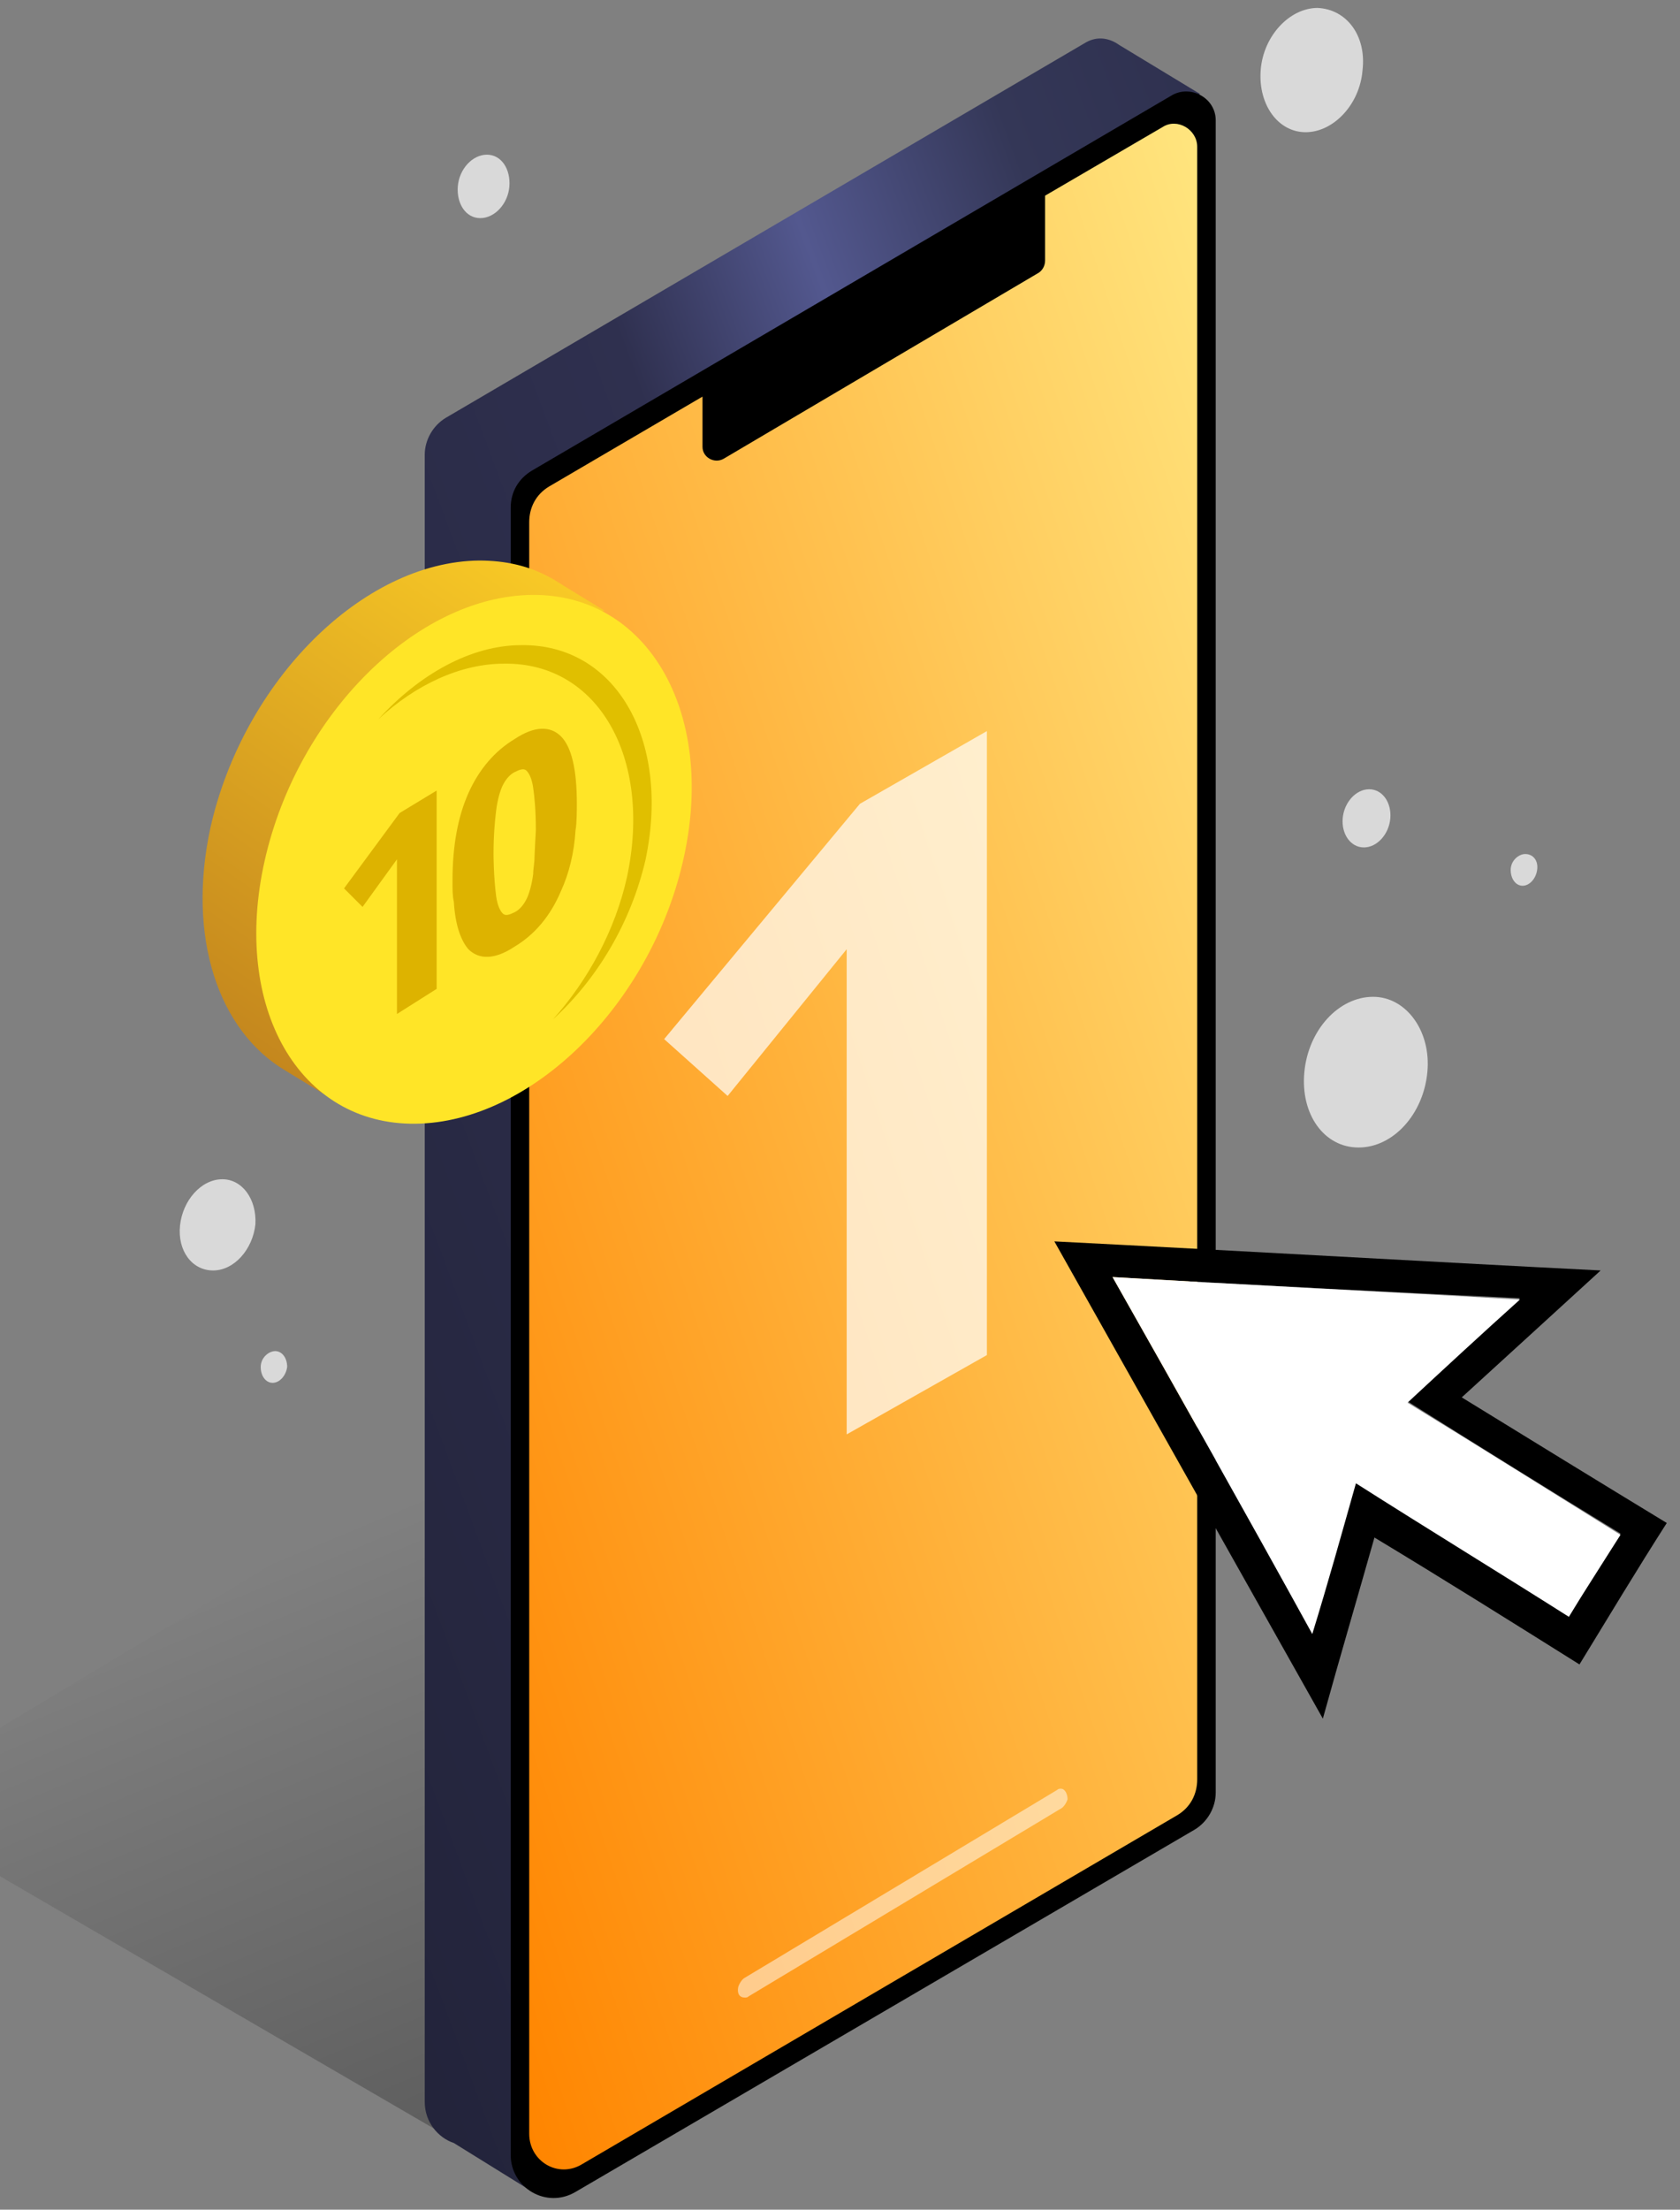 <?xml version="1.0" encoding="UTF-8"?>
<svg width="89px" height="117px" viewBox="0 0 89 117" version="1.1" xmlns="http://www.w3.org/2000/svg">
  <rect x="0" y="0" width="89" height="117" fill="#808080" stroke="none"/>
  <!-- Generator: Sketch 48.2 (47327) - http://www.bohemiancoding.com/sketch -->
  <title>5-illustartion</title>
  <desc>Created with Sketch.</desc>
  <defs>
    <linearGradient x1="28.737%" y1="20.39%" x2="74.198%" y2="84.39%" id="linearGradient-1">
      <stop stop-color="#000000" stop-opacity="0" offset="0%"></stop>
      <stop stop-color="#000000" stop-opacity="0.3" offset="99.64%"></stop>
    </linearGradient>
    <linearGradient x1="97.981%" y1="-6.26%" x2="-6.248%" y2="103.894%" id="linearGradient-2">
      <stop stop-color="#2D2F4D" offset="0%"></stop>
      <stop stop-color="#343757" offset="15.81%"></stop>
      <stop stop-color="#53588F" offset="30.1%"></stop>
      <stop stop-color="#2F304F" offset="43.11%"></stop>
      <stop stop-color="#212238" offset="99.81%"></stop>
    </linearGradient>
    <linearGradient x1="97.492%" y1="0.882%" x2="2.135%" y2="99.743%" id="linearGradient-3">
      <stop stop-color="#FFE47D" offset="0%"></stop>
      <stop stop-color="#FF8500" offset="99.81%"></stop>
    </linearGradient>
    <linearGradient x1="20.374%" y1="99.09%" x2="84.94%" y2="-10.687%" id="linearGradient-4">
      <stop stop-color="#C2841D" offset="0%"></stop>
      <stop stop-color="#FFD227" offset="99.84%"></stop>
    </linearGradient>
  </defs>
  <g id="the-confirmation" stroke="none" stroke-width="1" fill="none" fill-rule="evenodd"
     transform="translate(-43, -1299)">
    <g id="5-illustartion" transform="translate(20, 1287)">
      <g id="Group-6">
        <g fill-rule="nonzero">
          <g id="Group" transform="translate(16, 12)">
            <polygon id="Shape" fill="url(#linearGradient-1)"
                     points="68.882 94.92 34.476 74.97 0.35 95.48 34.196 115.15"></polygon>
            <path
              d="M70.564,4.97 L66.289,2.38 C65.799,2.03 65.168,1.89 64.537,2.24 L30.622,22.12 C29.921,22.54 29.501,23.31 29.501,24.08 L29.501,111.3 C29.501,112.35 30.201,113.19 31.042,113.47 L35.107,115.99 L36.228,112.42 L35.807,111.58 L65.728,94.08 C66.429,93.66 66.85,92.89 66.85,92.12 L66.85,9.52 L67.62,9.59 L70.564,4.97 Z"
              id="Shape" fill="url(#linearGradient-2)"></path>
            <path
              d="M70.283,96.88 L37.489,116.06 C35.947,116.97 34.055,115.85 34.055,114.1 L34.055,26.88 C34.055,26.04 34.476,25.34 35.177,24.92 L69.092,5.04 C70.073,4.48 71.404,5.18 71.404,6.37 L71.404,94.92 C71.404,95.69 70.984,96.46 70.283,96.88 Z"
              id="Shape" fill="#000000"></path>
            <path
              d="M68.601,6.72 L62.365,10.36 L62.365,13.79 C62.365,14.07 62.225,14.35 61.945,14.49 L45.337,24.29 C44.847,24.57 44.216,24.22 44.216,23.66 L44.216,21 L36.088,25.76 C35.387,26.18 35.036,26.88 35.036,27.65 L35.036,112.98 C35.036,114.45 36.578,115.36 37.839,114.59 L69.372,96.11 C70.073,95.69 70.423,94.99 70.423,94.22 L70.423,7.77 C70.423,6.86 69.372,6.23 68.601,6.72 Z"
              id="Shape" fill="url(#linearGradient-3)"></path>
            <path
              d="M82.616,56.77 C82.406,59.01 80.794,60.76 78.972,60.76 C77.15,60.76 75.889,59.01 76.099,56.77 C76.309,54.53 77.921,52.78 79.743,52.78 C81.495,52.78 82.826,54.6 82.616,56.77 Z"
              id="Shape" fill="#FFFFFF" opacity="0.7"></path>
            <path
              d="M79.182,3.71 C79.042,5.53 77.641,7 76.169,7 C74.698,7 73.647,5.53 73.787,3.71 C73.927,1.89 75.328,0.42 76.8,0.42 C78.342,0.49 79.393,1.89 79.182,3.71 Z"
              id="Shape" fill="#FFFFFF" opacity="0.7"></path>
            <path
              d="M20.531,64.82 C20.391,66.15 19.41,67.27 18.289,67.27 C17.168,67.27 16.397,66.22 16.537,64.89 C16.677,63.56 17.658,62.44 18.78,62.44 C19.831,62.44 20.601,63.49 20.531,64.82 Z"
              id="Shape" fill="#FFFFFF" opacity="0.7"></path>
            <path
              d="M88.432,46.06 C88.362,46.55 88.012,46.9 87.661,46.9 C87.311,46.9 87.031,46.55 87.031,46.06 C87.031,45.57 87.451,45.22 87.801,45.22 C88.222,45.22 88.502,45.57 88.432,46.06 Z"
              id="Shape" fill="#FFFFFF" opacity="0.7"></path>
            <path
              d="M22.213,72.38 C22.143,72.87 21.793,73.22 21.442,73.22 C21.092,73.22 20.812,72.87 20.812,72.38 C20.812,71.89 21.232,71.54 21.582,71.54 C21.933,71.54 22.213,71.89 22.213,72.38 Z"
              id="Shape" fill="#FFFFFF" opacity="0.7"></path>
            <path
              d="M33.985,9.87 C33.915,10.78 33.215,11.55 32.444,11.55 C31.673,11.55 31.182,10.78 31.253,9.87 C31.323,8.96 32.023,8.19 32.794,8.19 C33.565,8.19 34.055,8.96 33.985,9.87 Z"
              id="Shape" fill="#FFFFFF" opacity="0.7"></path>
            <path
              d="M80.654,43.33 C80.584,44.17 79.953,44.87 79.253,44.87 C78.552,44.87 78.061,44.17 78.131,43.33 C78.201,42.49 78.832,41.79 79.533,41.79 C80.234,41.79 80.724,42.49 80.654,43.33 Z"
              id="Shape" fill="#FFFFFF" opacity="0.7"></path>
            <path
              d="M63.206,94.71 C63.136,94.71 63.066,94.71 62.996,94.78 L46.458,104.72 C46.458,104.72 46.458,104.72 46.458,104.72 C46.318,104.79 46.178,105 46.108,105.21 C46.038,105.56 46.178,105.77 46.458,105.77 C46.528,105.77 46.599,105.77 46.669,105.7 L63.206,95.76 C63.206,95.76 63.206,95.76 63.206,95.76 C63.346,95.69 63.486,95.48 63.556,95.27 C63.556,94.99 63.416,94.71 63.206,94.71 Z"
              id="Shape" fill="#FFFFFF" opacity="0.5"></path>
            <polygon id="Shape" fill="#FFFFFF" opacity="0.7"
                     points="59.282 38.71 59.282 71.75 51.854 75.95 51.854 50.26 45.547 58.03 42.184 55.02 52.555 42.56"></polygon>
            <path
              d="M38.47,32.48 L39.031,32.34 L36.858,31.01 C36.648,30.87 36.508,30.8 36.298,30.66 L36.158,30.59 C35.036,29.96 33.775,29.68 32.374,29.68 C26.207,29.75 19.901,36.05 18.149,43.82 C16.888,49.63 18.569,54.6 22.143,56.7 L25.016,58.45 L25.507,57.68 C25.717,57.68 25.997,57.68 26.207,57.68 C32.374,57.61 38.68,51.31 40.432,43.54 C41.413,39.06 40.572,35.07 38.47,32.48 Z"
              id="Shape" fill="url(#linearGradient-4)"></path>
            <path
              d="M43.235,45.36 C41.553,53.13 35.177,59.43 29.01,59.5 C22.844,59.57 19.27,53.34 21.022,45.57 C22.774,37.8 29.08,31.57 35.177,31.5 C41.273,31.43 44.917,37.66 43.235,45.36 Z"
              id="Shape" fill="#FFE527"></path>
            <path
              d="M34.616,34.16 C31.953,34.16 29.22,35.7 27.048,38.08 C29.01,36.26 31.393,35.14 33.705,35.14 C38.68,35.07 41.553,40.11 40.222,46.41 C39.591,49.28 38.12,51.94 36.298,53.97 C38.61,51.87 40.432,48.86 41.203,45.5 C42.534,39.13 39.591,34.09 34.616,34.16 Z"
              id="Shape" fill="#E0BF00"></path>
            <path
              d="M30.131,41.86 L28.169,43.05 L25.226,47.04 L26.207,48.02 L28.029,45.5 L28.029,53.69 L30.131,52.36 L30.131,41.86 Z M37.559,42.56 C37.559,42.49 37.559,42.49 37.559,42.56 C37.559,40.74 37.279,39.55 36.718,38.99 C36.158,38.43 35.317,38.43 34.266,39.13 C33.215,39.76 32.374,40.74 31.813,42 C31.253,43.26 30.972,44.8 30.972,46.62 C30.972,46.69 30.972,46.76 30.972,46.83 C30.972,46.83 30.972,46.83 30.972,46.83 C30.972,47.04 30.972,47.46 31.042,47.74 C31.112,48.93 31.393,49.77 31.813,50.26 C32.374,50.82 33.215,50.82 34.266,50.12 C35.317,49.49 36.158,48.51 36.718,47.18 C37.139,46.27 37.419,45.15 37.489,43.96 C37.489,43.96 37.489,43.96 37.489,43.96 C37.559,43.61 37.559,42.84 37.559,42.56 Z M35.317,45.36 C35.317,45.71 35.247,45.99 35.247,46.27 C35.177,46.83 35.036,47.32 34.896,47.6 C34.756,47.88 34.546,48.16 34.266,48.3 C33.985,48.44 33.775,48.51 33.635,48.37 C33.495,48.23 33.355,47.95 33.285,47.46 C33.145,46.41 33.145,45.22 33.145,45.22 C33.145,44.24 33.215,43.47 33.285,42.91 C33.355,42.35 33.495,41.86 33.635,41.58 C33.775,41.3 33.985,41.02 34.266,40.88 C34.546,40.74 34.756,40.67 34.896,40.81 C35.036,40.95 35.177,41.23 35.247,41.72 C35.317,42.21 35.387,42.91 35.387,43.96 C35.387,43.96 35.317,45.22 35.317,45.36 Z"
              id="Shape" fill="#DDB300"></path>
            <g transform="translate(62.365, 65.1)" id="Shape">
              <path
                d="M17.448,16.31 C16.537,19.53 15.626,22.61 14.715,25.9 C9.95,17.43 5.255,9.1 0.491,0.63 C10.161,1.12 19.761,1.68 29.431,2.17 C26.908,4.48 24.526,6.65 22.073,8.89 C25.717,11.13 29.361,13.37 32.934,15.54 C31.323,18.06 29.851,20.51 28.309,23.03 C24.736,20.79 21.162,18.55 17.448,16.31 Z M3.574,2.52 C7.147,8.82 10.581,14.98 14.155,21.35 C14.926,18.62 15.626,16.1 16.467,13.37 C20.321,15.75 24.105,18.13 27.749,20.44 C28.66,19.04 29.571,17.64 30.482,16.1 C26.698,13.79 22.984,11.48 19.2,9.1 C21.162,7.28 23.124,5.53 25.156,3.64 C17.869,3.29 10.791,2.94 3.574,2.52 Z"
                fill="#000000"></path>
              <path
                d="M3.574,2.52 C10.791,2.94 17.869,3.29 25.156,3.71 C23.054,5.6 21.162,7.35 19.2,9.17 C22.984,11.48 26.768,13.86 30.482,16.17 C29.501,17.71 28.59,19.11 27.749,20.51 C24.105,18.2 20.321,15.89 16.467,13.44 C15.696,16.17 14.996,18.69 14.155,21.42 C10.651,15.05 7.147,8.82 3.574,2.52 Z"
                fill="#FFFFFF"></path>
            </g>
          </g>
        </g>
      </g>
    </g>
  </g>
</svg>
